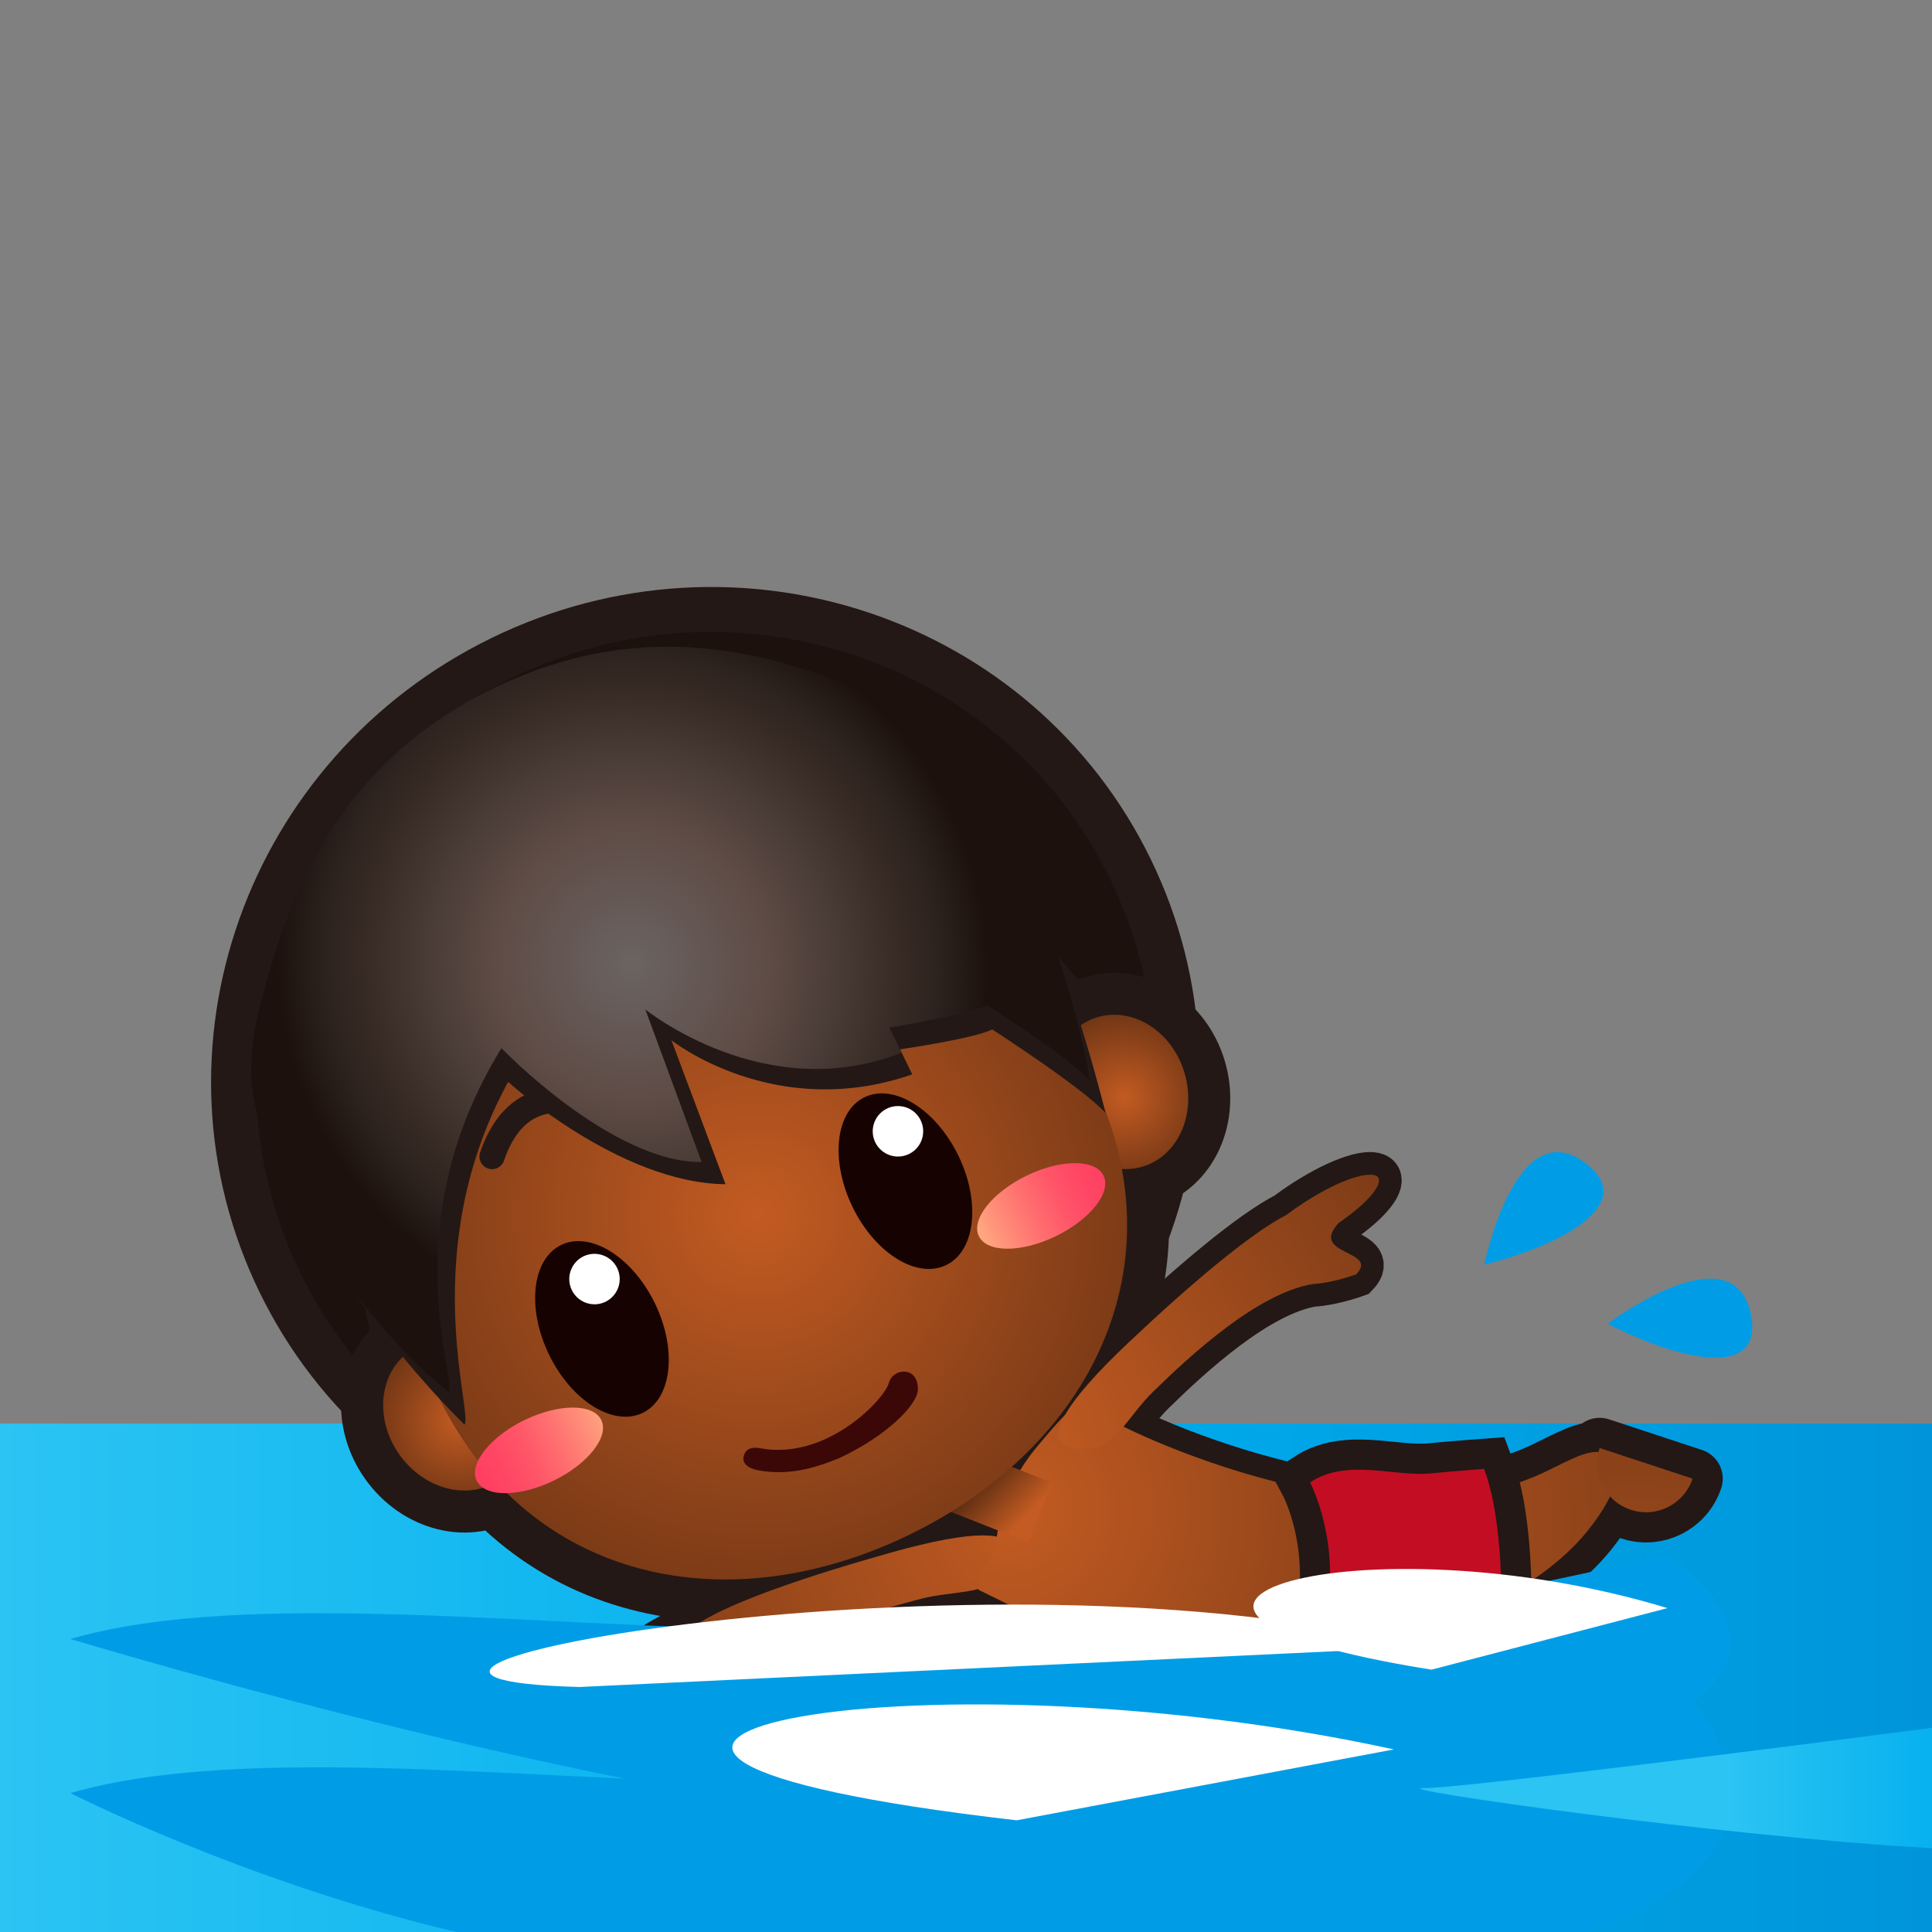 <?xml version="1.0" encoding="iso-8859-1"?>
<!-- Generator: Adobe Illustrator 16.0.0, SVG Export Plug-In . SVG Version: 6.00 Build 0)  -->
<!DOCTYPE svg PUBLIC "-//W3C//DTD SVG 1.1//EN" "http://www.w3.org/Graphics/SVG/1.1/DTD/svg11.dtd">
<svg version="1.1" xmlns="http://www.w3.org/2000/svg" xmlns:xlink="http://www.w3.org/1999/xlink" x="0px" y="0px" width="64px"
	 height="64px" viewBox="0 0 64 64" style="enable-background:new 0 0 64 64;" xml:space="preserve">
<rect x="0" y="0" width="64" height="64" fill="#808080" stroke="none"/>
<g id="man_x5F_swimming_x28_blk_x29_">
	<g id="Layer_1_185_">
	</g>
	<linearGradient id="SVGID_1_" gradientUnits="userSpaceOnUse" x1="0" y1="55.58" x2="64" y2="55.58">
		<stop  offset="0" style="stop-color:#2BC4F3"/>
		<stop  offset="0.5" style="stop-color:#00AEEE"/>
		<stop  offset="1" style="stop-color:#0095DA"/>
	</linearGradient>
	<rect y="47.159" style="fill:url(#SVGID_1_);" width="64" height="16.841"/>
	<g>
		
			<radialGradient id="path34-7-5_1_" cx="15.416" cy="33.001" r="27.134" gradientTransform="matrix(0.299 -0.954 0.954 0.299 -2.668 54.864)" gradientUnits="userSpaceOnUse">
			<stop  offset="0" style="stop-color:#FFF89F"/>
			<stop  offset="1" style="stop-color:#F15F57"/>
		</radialGradient>
		<path id="path34-7-5_887_" style="fill:url(#path34-7-5_1_);stroke:#231815;stroke-width:1.5;stroke-miterlimit:10;" d="
			M32.408,52.66c-0.058-0.579,0.57-1.338,0.57-1.338c0.084-1.24,0.528-2.36,1.313-3.322c0,0,0.811-1,1.25-1.383
			c0.439-0.384,1.088,0.388,1.801,0.701c0,0,3.457,1.744,7.516,2.273c0,0,0.961,1.988-0.016,4.446
			c-0.971,2.458-3.039,3.263-3.039,3.263L32.408,52.66z"/>
		<g>
			
				<radialGradient id="path48_1_" cx="36.069" cy="46.392" r="27.088" gradientTransform="matrix(-0.792 0.61 0.61 0.792 33.981 -11.02)" gradientUnits="userSpaceOnUse">
				<stop  offset="0" style="stop-color:#FFF89F"/>
				<stop  offset="1" style="stop-color:#F15F57"/>
			</radialGradient>
			<path id="path48_160_" style="fill:url(#path48_1_);stroke:#231815;stroke-width:1.5;stroke-miterlimit:10;" d="M45.633,38.979
				c-0.207-0.191-1.119,0.01-2.424,0.851c-0.223,0.144-0.416,0.28-0.59,0.413c-1.197,0.615-3.178,2.288-5.221,4.217
				c-4.458,4.209-1.178,3.5-1.178,3.5c0.742-0.084,1.199-1.092,1.959-1.839c1.256-1.231,3.488-3.288,5.309-3.585
				c0.656-0.035,1.436-0.32,1.436-0.32c0.791-0.818-1.582-0.62-0.578-1.705C45.459,39.746,45.828,39.159,45.633,38.979z"/>
			
				<radialGradient id="path48_2_" cx="19.64" cy="48.178" r="27.058" gradientTransform="matrix(0.931 -0.365 0.365 0.931 -1.689 12.305)" gradientUnits="userSpaceOnUse">
				<stop  offset="0" style="stop-color:#FFF89F"/>
				<stop  offset="1" style="stop-color:#F15F57"/>
			</radialGradient>
			<path id="path48_159_" style="fill:url(#path48_2_);stroke:#231815;stroke-width:1.5;stroke-miterlimit:10;" d="M20.539,55.683
				c-0.056-0.28,0.583-0.954,1.977-1.642c0.243-0.119,0.456-0.211,0.661-0.292c1.143-0.711,3.601-1.55,6.308-2.31
				c5.903-1.66,3.608,0.791,3.608,0.791c-0.455,0.594-1.552,0.467-2.585,0.732c-1.702,0.445-4.613,1.303-5.809,2.709
				c-0.37,0.547-1.015,1.065-1.015,1.065c-1.11,0.259,0.28-1.675-1.165-1.371C21.289,55.932,20.596,55.945,20.539,55.683z"/>
			<g id="man_x5F_dancing_x28_ye_x29__33_">
				<g id="g204_36_">
					<g id="g202_37_">
						<g id="g191_34_">
							<path id="path4_102_" style="fill:#F09400;stroke:#231815;stroke-width:1.542;stroke-miterlimit:10;" d="M37.424,28.794
								c3.717,7.624,0.436,16.875-7.331,20.657c-7.771,3.781-17.084,0.649-20.8-6.979c-3.715-7.63-0.434-16.865,7.337-20.649
								C24.396,18.04,33.705,21.163,37.424,28.794z"/>
							
								<radialGradient id="path19_1_" cx="274.555" cy="-341.024" r="0.504" gradientTransform="matrix(0.899 -0.438 -0.438 -0.899 -366.592 -158.586)" gradientUnits="userSpaceOnUse">
								<stop  offset="0" style="stop-color:#6B6462"/>
								<stop  offset="0.387" style="stop-color:#5E4B45"/>
								<stop  offset="0.603" style="stop-color:#463934"/>
								<stop  offset="0.715" style="stop-color:#3B2D27"/>
								<stop  offset="0.87" style="stop-color:#2C221D"/>
								<stop  offset="1" style="stop-color:#1C110C"/>
							</radialGradient>
							<path id="path19_44_" style="fill:url(#path19_1_);" d="M36.773,29.113c3.541,7.268,0.414,16.085-6.995,19.695
								c-7.41,3.608-16.29,0.623-19.834-6.651c-3.544-7.278-0.414-16.085,6.996-19.69C24.347,18.858,33.225,21.833,36.773,29.113z"
								/>
							<path id="path21_68_" style="fill:#48140F;stroke:#231815;stroke-width:2.782;stroke-miterlimit:10;" d="M36.166,35.755
								c3.01,6.164-0.059,12.175-6.035,15.081c-5.974,2.91-12.591,1.625-15.602-4.559c-3.007-6.179-0.604-13.544,5.366-16.436
								C25.87,26.934,33.15,29.584,36.166,35.755z"/>
							<path id="path23_125_" style="fill:none;stroke:#231815;stroke-width:2.782;stroke-miterlimit:10;" d="M39.238,35.537
								c0.408,1.372-0.215,2.762-1.393,3.111s-2.463-0.479-2.869-1.85c-0.412-1.367,0.209-2.758,1.385-3.104
								C37.543,33.346,38.832,34.174,39.238,35.537z"/>
							
								<radialGradient id="path30_1_" cx="336.734" cy="-312.977" r="4.367" gradientTransform="matrix(0.959 -0.285 -0.285 -0.959 -374.882 -167.813)" gradientUnits="userSpaceOnUse">
								<stop  offset="0" style="stop-color:#C35B22"/>
								<stop  offset="1" style="stop-color:#45220E"/>
							</radialGradient>
							<path id="path30_72_" style="fill:url(#path30_1_);" d="M39.238,35.537c0.408,1.372-0.215,2.762-1.393,3.111
								s-2.463-0.479-2.869-1.85c-0.412-1.367,0.209-2.758,1.385-3.104C37.543,33.346,38.832,34.174,39.238,35.537z"/>
							<path id="ellipse32_32_" style="fill:none;stroke:#231815;stroke-width:2.782;stroke-miterlimit:10;" d="M16.547,49.016
								c-1.002,0.711-2.487,0.339-3.317-0.829c-0.83-1.17-0.688-2.694,0.314-3.404c1.004-0.712,2.487-0.343,3.316,0.829
								C17.693,46.781,17.551,48.305,16.547,49.016z"/>
							
								<radialGradient id="path39_1_" cx="-120.682" cy="-387.811" r="4.377" gradientTransform="matrix(-0.816 0.579 -0.579 -0.816 -307.795 -199.524)" gradientUnits="userSpaceOnUse">
								<stop  offset="0" style="stop-color:#C35B22"/>
								<stop  offset="1" style="stop-color:#45220E"/>
							</radialGradient>
							<path id="path39_60_" style="fill:url(#path39_1_);" d="M13.23,48.187c0.832,1.169,2.317,1.54,3.32,0.827
								c1.001-0.711,1.143-2.231,0.313-3.403c-0.83-1.168-2.312-1.536-3.318-0.825C12.545,45.494,12.404,47.019,13.23,48.187z"/>
							
								<radialGradient id="path48_3_" cx="19.64" cy="48.178" r="27.058" gradientTransform="matrix(0.931 -0.365 0.365 0.931 -1.689 12.305)" gradientUnits="userSpaceOnUse">
								<stop  offset="0" style="stop-color:#C35B22"/>
								<stop  offset="1" style="stop-color:#45220E"/>
							</radialGradient>
							<path id="path48_158_" style="fill:url(#path48_3_);" d="M20.539,55.683c-0.056-0.28,0.583-0.954,1.977-1.642
								c0.243-0.119,0.456-0.211,0.661-0.292c1.143-0.711,3.601-1.55,6.308-2.31c5.903-1.66,3.608,0.791,3.608,0.791
								c-0.455,0.594-1.552,0.467-2.585,0.732c-1.702,0.445-4.613,1.303-5.809,2.709c-0.37,0.547-1.015,1.065-1.015,1.065
								c-1.11,0.259,0.28-1.675-1.165-1.371C21.289,55.932,20.596,55.945,20.539,55.683z"/>
							<g id="g52_32_">
								
									<path id="ellipse50_32_" style="fill:#48140F;stroke:#231815;stroke-width:1.85;stroke-linecap:round;stroke-linejoin:round;stroke-miterlimit:10;" d="
									M41.051,52.917c-0.738,2.356,0.105,4.717,1.889,5.272c1.775,0.56,3.816-0.9,4.553-3.255
									c0.736-2.354-0.107-4.716-1.887-5.272C43.828,49.106,41.789,50.563,41.051,52.917z"/>
							</g>
							<path id="ellipse54_150_" style="fill:#0083C5;" d="M40.953,52.891c-0.736,2.352,0.107,4.713,1.889,5.27
								c1.777,0.557,3.82-0.901,4.557-3.256c0.734-2.355-0.107-4.717-1.885-5.273C43.73,49.076,41.691,50.532,40.953,52.891z"/>
							<path id="path56_68_" style="fill:#48140F;stroke:#231815;stroke-width:2;stroke-miterlimit:10;" d="M43.158,57.016
								c0.58,1.986,3.68,4.021,6.256,4.33c2.578,0.309,3.088-0.695,1.926-1.51c-1.162-0.817-2.475-1.17-3.488-4.006
								C46.836,52.998,42.746,55.609,43.158,57.016z"/>
							<path id="path58_67_" style="fill:#48140F;stroke:#231815;stroke-width:2;stroke-miterlimit:10;" d="M51.035,63.277
								c-0.842-0.301-1.283-1.227-0.984-2.07c0.297-0.842,1.227-1.286,2.07-0.984L51.035,63.277z"/>
							<path id="path60_32_" style="fill:#48140F;stroke:#231815;stroke-width:2;stroke-miterlimit:10;" d="M45.354,53.824
								c2.123,0.529,5.611-1.08,7.25-3.129c1.635-2.051,0.988-3.01-0.373-2.436c-1.355,0.575-2.365,1.521-5.494,0.93
								C43.611,48.594,43.854,53.454,45.354,53.824z"/>
							
								<path id="path62_40_" style="fill:#48140F;stroke:#231815;stroke-width:2;stroke-linecap:round;stroke-linejoin:round;stroke-miterlimit:10;" d="
								M52.99,47.967c-0.279,0.852,0.184,1.769,1.033,2.047c0.848,0.281,1.766-0.184,2.045-1.032L52.99,47.967z"/>
							<path id="ellipse64_34_" style="fill:#48140F;stroke:#231815;stroke-width:2;stroke-miterlimit:10;" d="M41.012,52.793
								c-0.631,2.006,0.303,4.08,2.082,4.639c1.779,0.555,3.727-0.617,4.355-2.621c0.629-2.006-0.303-4.082-2.082-4.641
								C43.588,49.614,41.637,50.789,41.012,52.793z"/>
							
								<radialGradient id="path66_1_" cx="13.226" cy="36.319" r="34.376" gradientTransform="matrix(0.184 -0.983 0.983 0.184 0.92 56.963)" gradientUnits="userSpaceOnUse">
								<stop  offset="0" style="stop-color:#FFF89F"/>
								<stop  offset="1" style="stop-color:#F15F57"/>
							</radialGradient>
							<path id="path66_62_" style="fill:url(#path66_1_);" d="M43.158,57.016c0.58,1.986,3.68,4.021,6.256,4.33
								c2.578,0.309,3.088-0.695,1.926-1.51c-1.162-0.817-2.475-1.17-3.488-4.006C46.836,52.998,42.746,55.609,43.158,57.016z"/>
							
								<radialGradient id="path68_1_" cx="13.224" cy="36.319" r="34.376" gradientTransform="matrix(0.184 -0.983 0.983 0.184 0.92 56.963)" gradientUnits="userSpaceOnUse">
								<stop  offset="0" style="stop-color:#FFF89F"/>
								<stop  offset="1" style="stop-color:#F15F57"/>
							</radialGradient>
							<path id="path68_56_" style="fill:url(#path68_1_);" d="M51.035,63.277c-0.842-0.301-1.283-1.227-0.984-2.07
								c0.297-0.842,1.227-1.286,2.07-0.984L51.035,63.277z"/>
							
								<radialGradient id="path70_1_" cx="13.223" cy="36.32" r="34.37" gradientTransform="matrix(0.184 -0.983 0.983 0.184 0.92 56.963)" gradientUnits="userSpaceOnUse">
								<stop  offset="0" style="stop-color:#C35B22"/>
								<stop  offset="1" style="stop-color:#45220E"/>
							</radialGradient>
							<path id="path70_33_" style="fill:url(#path70_1_);" d="M45.354,53.824c2.123,0.529,5.611-1.08,7.25-3.129
								c1.635-2.051,0.988-3.01-0.373-2.436c-1.355,0.575-2.363,1.518-5.494,0.93C42.883,48.466,43.854,53.454,45.354,53.824z"/>
							
								<radialGradient id="path72_1_" cx="35.415" cy="21.152" r="34.443" gradientTransform="matrix(-0.953 -0.303 0.303 -0.953 81.487 94.73)" gradientUnits="userSpaceOnUse">
								<stop  offset="0" style="stop-color:#C35B22"/>
								<stop  offset="1" style="stop-color:#45220E"/>
							</radialGradient>
							<path id="path72_36_" style="fill:url(#path72_1_);" d="M52.99,47.967c-0.279,0.852,0.184,1.769,1.033,2.047
								c0.848,0.281,1.766-0.184,2.045-1.032L52.99,47.967z"/>
							
								<radialGradient id="ellipse74_1_" cx="16.192" cy="33.42" r="27.093" gradientTransform="matrix(0.308 -0.983 0.954 0.299 -3.405 55.969)" gradientUnits="userSpaceOnUse">
								<stop  offset="0" style="stop-color:#FFF89F"/>
								<stop  offset="1" style="stop-color:#F15F57"/>
							</radialGradient>
							<path id="ellipse74_35_" style="fill:url(#ellipse74_1_);" d="M41.17,52.943c-0.736,2.349,0.115,4.7,1.893,5.257
								c1.777,0.56,3.814-0.891,4.551-3.239c0.734-2.344-0.115-4.698-1.891-5.253C43.941,49.152,41.904,50.602,41.17,52.943z"/>
							
								<radialGradient id="path34-7-5_2_" cx="15.416" cy="33.001" r="27.134" gradientTransform="matrix(0.299 -0.954 0.954 0.299 -2.668 54.864)" gradientUnits="userSpaceOnUse">
								<stop  offset="0" style="stop-color:#C35B22"/>
								<stop  offset="1" style="stop-color:#45220E"/>
							</radialGradient>
							<path id="path34-7-5_886_" style="fill:url(#path34-7-5_2_);" d="M32.408,52.66c-0.058-0.579,0.57-1.338,0.57-1.338
								c0.084-1.24,0.528-2.36,1.313-3.322c0,0,0.811-1,1.25-1.383c0.439-0.384,1.088,0.388,1.801,0.701
								c0,0,3.457,1.744,7.516,2.273c0,0,0.961,1.988-0.016,4.446c-0.971,2.458-3.039,3.263-3.039,3.263L32.408,52.66z"/>
							
								<linearGradient id="polygon82_1_" gradientUnits="userSpaceOnUse" x1="51.361" y1="34.071" x2="50.315" y2="31.981" gradientTransform="matrix(-0.299 0.954 0.954 0.299 16.702 -8.837)">
								<stop  offset="0" style="stop-color:#C35B22"/>
								<stop  offset="1" style="stop-color:#45220E"/>
							</linearGradient>
							<polygon id="polygon82_33_" style="fill:url(#polygon82_1_);" points="34.078,51.1 34.855,49.117 31.968,47.982 
								31.189,49.961 							"/>
							
								<radialGradient id="path168_1_" cx="265.037" cy="-350.272" r="22.041" gradientTransform="matrix(0.899 -0.438 -0.438 -0.899 -366.592 -158.586)" gradientUnits="userSpaceOnUse">
								<stop  offset="0" style="stop-color:#C35B22"/>
								<stop  offset="1" style="stop-color:#45220E"/>
							</radialGradient>
							<path id="path168_39_" style="fill:url(#path168_1_);" d="M36.166,35.755c3.01,6.164-0.059,12.175-6.035,15.081
								c-5.974,2.91-12.591,1.625-15.602-4.559c-3.007-6.179-0.604-13.544,5.366-16.436C25.87,26.934,33.15,29.584,36.166,35.755z"
								/>
							
								<path id="path170_38_" style="fill:none;stroke:#A4414A;stroke-width:0.835;stroke-linecap:round;stroke-linejoin:round;stroke-miterlimit:10;" d="
								M29.216,32.038c0,0-2.32-1.215-3.285,1.592"/>
							
								<path id="path172_36_" style="fill:none;stroke:#231815;stroke-width:0.835;stroke-linecap:round;stroke-linejoin:round;stroke-miterlimit:10;" d="
								M19.585,36.711c0,0-2.322-1.215-3.285,1.602"/>
							<path id="path174_36_" style="fill:#231815;" d="M15.39,47.195c0,0-2.829-2.7-4.776-6.186
								c-1.367-2.453-2.454-3.928-1.611-7.121c0.86-3.263,2.347-7.767,7.682-10.363c5.327-2.596,9.802-0.986,12.905,0.354
								c3.036,1.307,3.524,3.076,4.614,5.663c1.551,3.683,2.416,7.323,2.416,7.323c-0.764-0.838-3.75-2.763-3.75-2.763
								c-0.646,0.312-3.055,0.659-3.055,0.659l0.405,0.829c-4.566,1.587-7.979-1.132-7.979-1.132l1.792,4.771
								c-3.527-0.037-7.2-3.391-7.2-3.391C13.786,41.424,15.669,46.754,15.39,47.195z"/>
							
								<radialGradient id="path189_1_" cx="272.473" cy="-341.464" r="12.091" gradientTransform="matrix(0.871 -0.424 -0.438 -0.899 -365.944 -159.543)" gradientUnits="userSpaceOnUse">
								<stop  offset="0" style="stop-color:#6B6462"/>
								<stop  offset="0.387" style="stop-color:#5E4B45"/>
								<stop  offset="0.603" style="stop-color:#463934"/>
								<stop  offset="0.715" style="stop-color:#3B2D27"/>
								<stop  offset="0.87" style="stop-color:#2C221D"/>
								<stop  offset="1" style="stop-color:#1C110C"/>
							</radialGradient>
							<path id="path189_37_" style="fill:url(#path189_1_);" d="M14.865,46.113c0,0-2.555-1.878-4.701-5.773
								c-1.511-2.74-2.354-3.977-1.51-7.172c0.857-3.258,2.348-7.768,7.68-10.363c5.328-2.594,9.802-0.984,12.908,0.354
								c3.033,1.308,3.485,2.733,4.711,5.613c1.748,4.094,2.141,7.016,2.141,7.016c-0.764-0.838-3.403-2.49-3.403-2.49
								c-0.646,0.314-3.228,0.745-3.228,0.745l0.405,0.829c-4.522,1.785-8.491-1.434-8.491-1.434l1.867,5.059
								c-2.989,0.018-6.634-3.775-6.634-3.775C13.011,40.58,15.14,45.676,14.865,46.113z"/>
						</g>
						<path id="path209_329_" style="fill:#160201;" d="M31.746,38.278c0.746,1.532,0.569,3.159-0.4,3.628
							c-0.971,0.473-2.358-0.389-3.103-1.921c-0.749-1.54-0.574-3.169,0.396-3.638C29.604,35.879,30.996,36.74,31.746,38.278z"/>
						<g id="g200_37_">
							<g id="g198_36_">
								<g id="g196_34_">
									<circle id="circle194_32_" style="fill:#FFFFFF;" cx="29.746" cy="37.476" r="0.836"/>
								</g>
							</g>
						</g>
					</g>
				</g>
				<g id="g213_545_">
					
						<linearGradient id="path219_1_" gradientUnits="userSpaceOnUse" x1="271.43" y1="-354.069" x2="276.022" y2="-354.069" gradientTransform="matrix(0.899 -0.438 -0.438 -0.899 -366.592 -158.586)">
						<stop  offset="0" style="stop-color:#FFA67F"/>
						<stop  offset="0.097" style="stop-color:#FF967B"/>
						<stop  offset="0.365" style="stop-color:#FF7170"/>
						<stop  offset="0.614" style="stop-color:#FF5568"/>
						<stop  offset="0.834" style="stop-color:#FF4564"/>
						<stop  offset="1" style="stop-color:#FF3F62"/>
					</linearGradient>
					<path id="path219_34_" style="fill:url(#path219_1_);" d="M36.555,38.943c0.271,0.551-0.434,1.449-1.576,2.006
						c-1.139,0.554-2.284,0.555-2.553,0.001c-0.268-0.55,0.438-1.448,1.581-2.005C35.145,38.392,36.283,38.393,36.555,38.943z"/>
					
						<linearGradient id="path234_1_" gradientUnits="userSpaceOnUse" x1="-191.204" y1="-354.875" x2="-186.615" y2="-354.875" gradientTransform="matrix(-0.899 0.438 -0.438 -0.899 -307.323 -188.338)">
						<stop  offset="0" style="stop-color:#FFA67F"/>
						<stop  offset="0.097" style="stop-color:#FF967B"/>
						<stop  offset="0.365" style="stop-color:#FF7170"/>
						<stop  offset="0.614" style="stop-color:#FF5568"/>
						<stop  offset="0.834" style="stop-color:#FF4564"/>
						<stop  offset="1" style="stop-color:#FF3F62"/>
					</linearGradient>
					<path id="path234_35_" style="fill:url(#path234_1_);" d="M15.792,49.05c0.269,0.552,1.41,0.553,2.553-0.005
						c1.137-0.553,1.843-1.455,1.573-2.004c-0.268-0.553-1.41-0.55-2.551,0.004C16.229,47.602,15.523,48.498,15.792,49.05z"/>
				</g>
				<g id="g213_544_">
					<path id="path209_328_" style="fill:#160201;" d="M21.694,43.172c0.745,1.535,0.566,3.16-0.399,3.629
						c-0.97,0.473-2.358-0.389-3.103-1.918c-0.751-1.539-0.574-3.17,0.396-3.641C19.554,40.77,20.944,41.634,21.694,43.172z"/>
					<path id="path211_276_" style="fill:#FFFFFF;" d="M20.445,42.006c0.201,0.414,0.03,0.912-0.388,1.118
						c-0.415,0.198-0.913,0.028-1.114-0.388c-0.204-0.413-0.03-0.914,0.382-1.117C19.742,41.418,20.244,41.59,20.445,42.006z"/>
				</g>
				<path id="path58-3-7_14_" style="fill:#3B0807;" d="M27.792,48.306c1.533-0.711,2.607-1.751,2.615-2.284
					c0.004-0.264-0.099-0.517-0.364-0.575c-0.266-0.054-0.534,0.11-0.6,0.369c-0.133,0.513-2.034,2.571-4.261,2.159
					c-0.27-0.051-0.489,0.01-0.547,0.27c-0.061,0.262,0.201,0.408,0.472,0.459C26.101,48.887,26.935,48.654,27.792,48.306z"/>
			</g>
			
				<radialGradient id="path48_4_" cx="36.069" cy="46.392" r="27.088" gradientTransform="matrix(-0.792 0.61 0.61 0.792 33.981 -11.02)" gradientUnits="userSpaceOnUse">
				<stop  offset="0" style="stop-color:#C35B22"/>
				<stop  offset="1" style="stop-color:#45220E"/>
			</radialGradient>
			<path id="path48_157_" style="fill:url(#path48_4_);" d="M45.633,38.979c-0.207-0.191-1.119,0.01-2.424,0.851
				c-0.223,0.144-0.416,0.28-0.59,0.413c-1.197,0.615-3.178,2.288-5.221,4.217c-4.458,4.209-1.178,3.5-1.178,3.5
				c0.742-0.084,1.199-1.092,1.959-1.839c1.256-1.231,3.488-3.288,5.309-3.585c0.656-0.035,1.436-0.32,1.436-0.32
				c0.791-0.818-1.582-0.62-0.578-1.705C45.459,39.746,45.828,39.159,45.633,38.979z"/>
			<path id="path101_53_" style="fill:#009DE6;" d="M49.168,41.895c0,0,1.062-5.195,3.409-3.323
				C54.278,39.926,51.611,41.283,49.168,41.895z"/>
			<path id="path103_52_" style="fill:#009DE6;" d="M53.256,43.849c0,0,4.232-3.193,4.757-0.236
				C58.391,45.753,55.496,45.007,53.256,43.849z"/>
			<path style="fill:#C30D23;stroke:#231815;stroke-width:2;stroke-miterlimit:10;" d="M43.398,49.107c0,0,2.102,3.941-1.166,8.131
				c0,0,0.199,1.576,3.703,3.25l2.754-3.537L47.9,54.705l1.826-1.248c0,0,0.115-3.014-0.564-4.797c0,0-0.914,0.066-1.787,0.15
				C46.168,48.92,44.607,48.302,43.398,49.107z"/>
			<path style="fill:#C30D23;" d="M43.398,49.107c0,0,2.102,3.941-1.166,8.131c0,0,0.199,1.576,3.703,3.25l2.754-3.537L47.9,54.705
				l1.826-1.248c0,0,0.115-3.014-0.564-4.797c0,0-0.914,0.066-1.787,0.15C46.168,48.92,44.607,48.302,43.398,49.107z"/>
		</g>
	</g>
	<path style="fill:#009DE6;" d="M2.333,54.294c5.833-1.7,15.817-0.339,23.5-0.339c8.667,0,14,1.212,29.333-2.449
		c0,0,12.167,7.212-21.333,8.917C24.157,60.912,2.333,54.294,2.333,54.294z"/>
	<path style="fill:#FFFFFF;" d="M55.237,53.271c-10.105-3.066-20.594,0-7.817,2.039L55.237,53.271z"/>
	<path style="fill:#FFFFFF;" d="M47,54.566c-14.112-3.699-39.454,1.003-27.802,1.318L47,54.566z"/>
	<path style="fill:#009DE6;" d="M55.167,55.315C40.333,60.08,34.5,59.06,25.833,59.06c-7.683,0-17.667-1.361-23.5,0.34
		c0,0,5.825,2.962,12.788,4.601h37.46C61.436,60.896,55.167,55.315,55.167,55.315z"/>
	<path style="fill:#FFFFFF;" d="M46.173,57.952c-16.155-3.525-32.897,0-12.495,2.348L46.173,57.952z"/>
	<linearGradient id="SVGID_2_" gradientUnits="userSpaceOnUse" x1="57.351" y1="59.231" x2="73.003" y2="59.231">
		<stop  offset="0" style="stop-color:#2BC4F3"/>
		<stop  offset="0.5" style="stop-color:#00AEEE"/>
		<stop  offset="1" style="stop-color:#0095DA"/>
	</linearGradient>
	<path style="fill:url(#SVGID_2_);" d="M64,57.238c-5.231,0.678-15.593,1.996-16.833,1.996c-1.367,0,9.822,1.602,16.833,1.99V57.238
		z"/>
</g>
<g id="Layer_1">
</g>
</svg>
